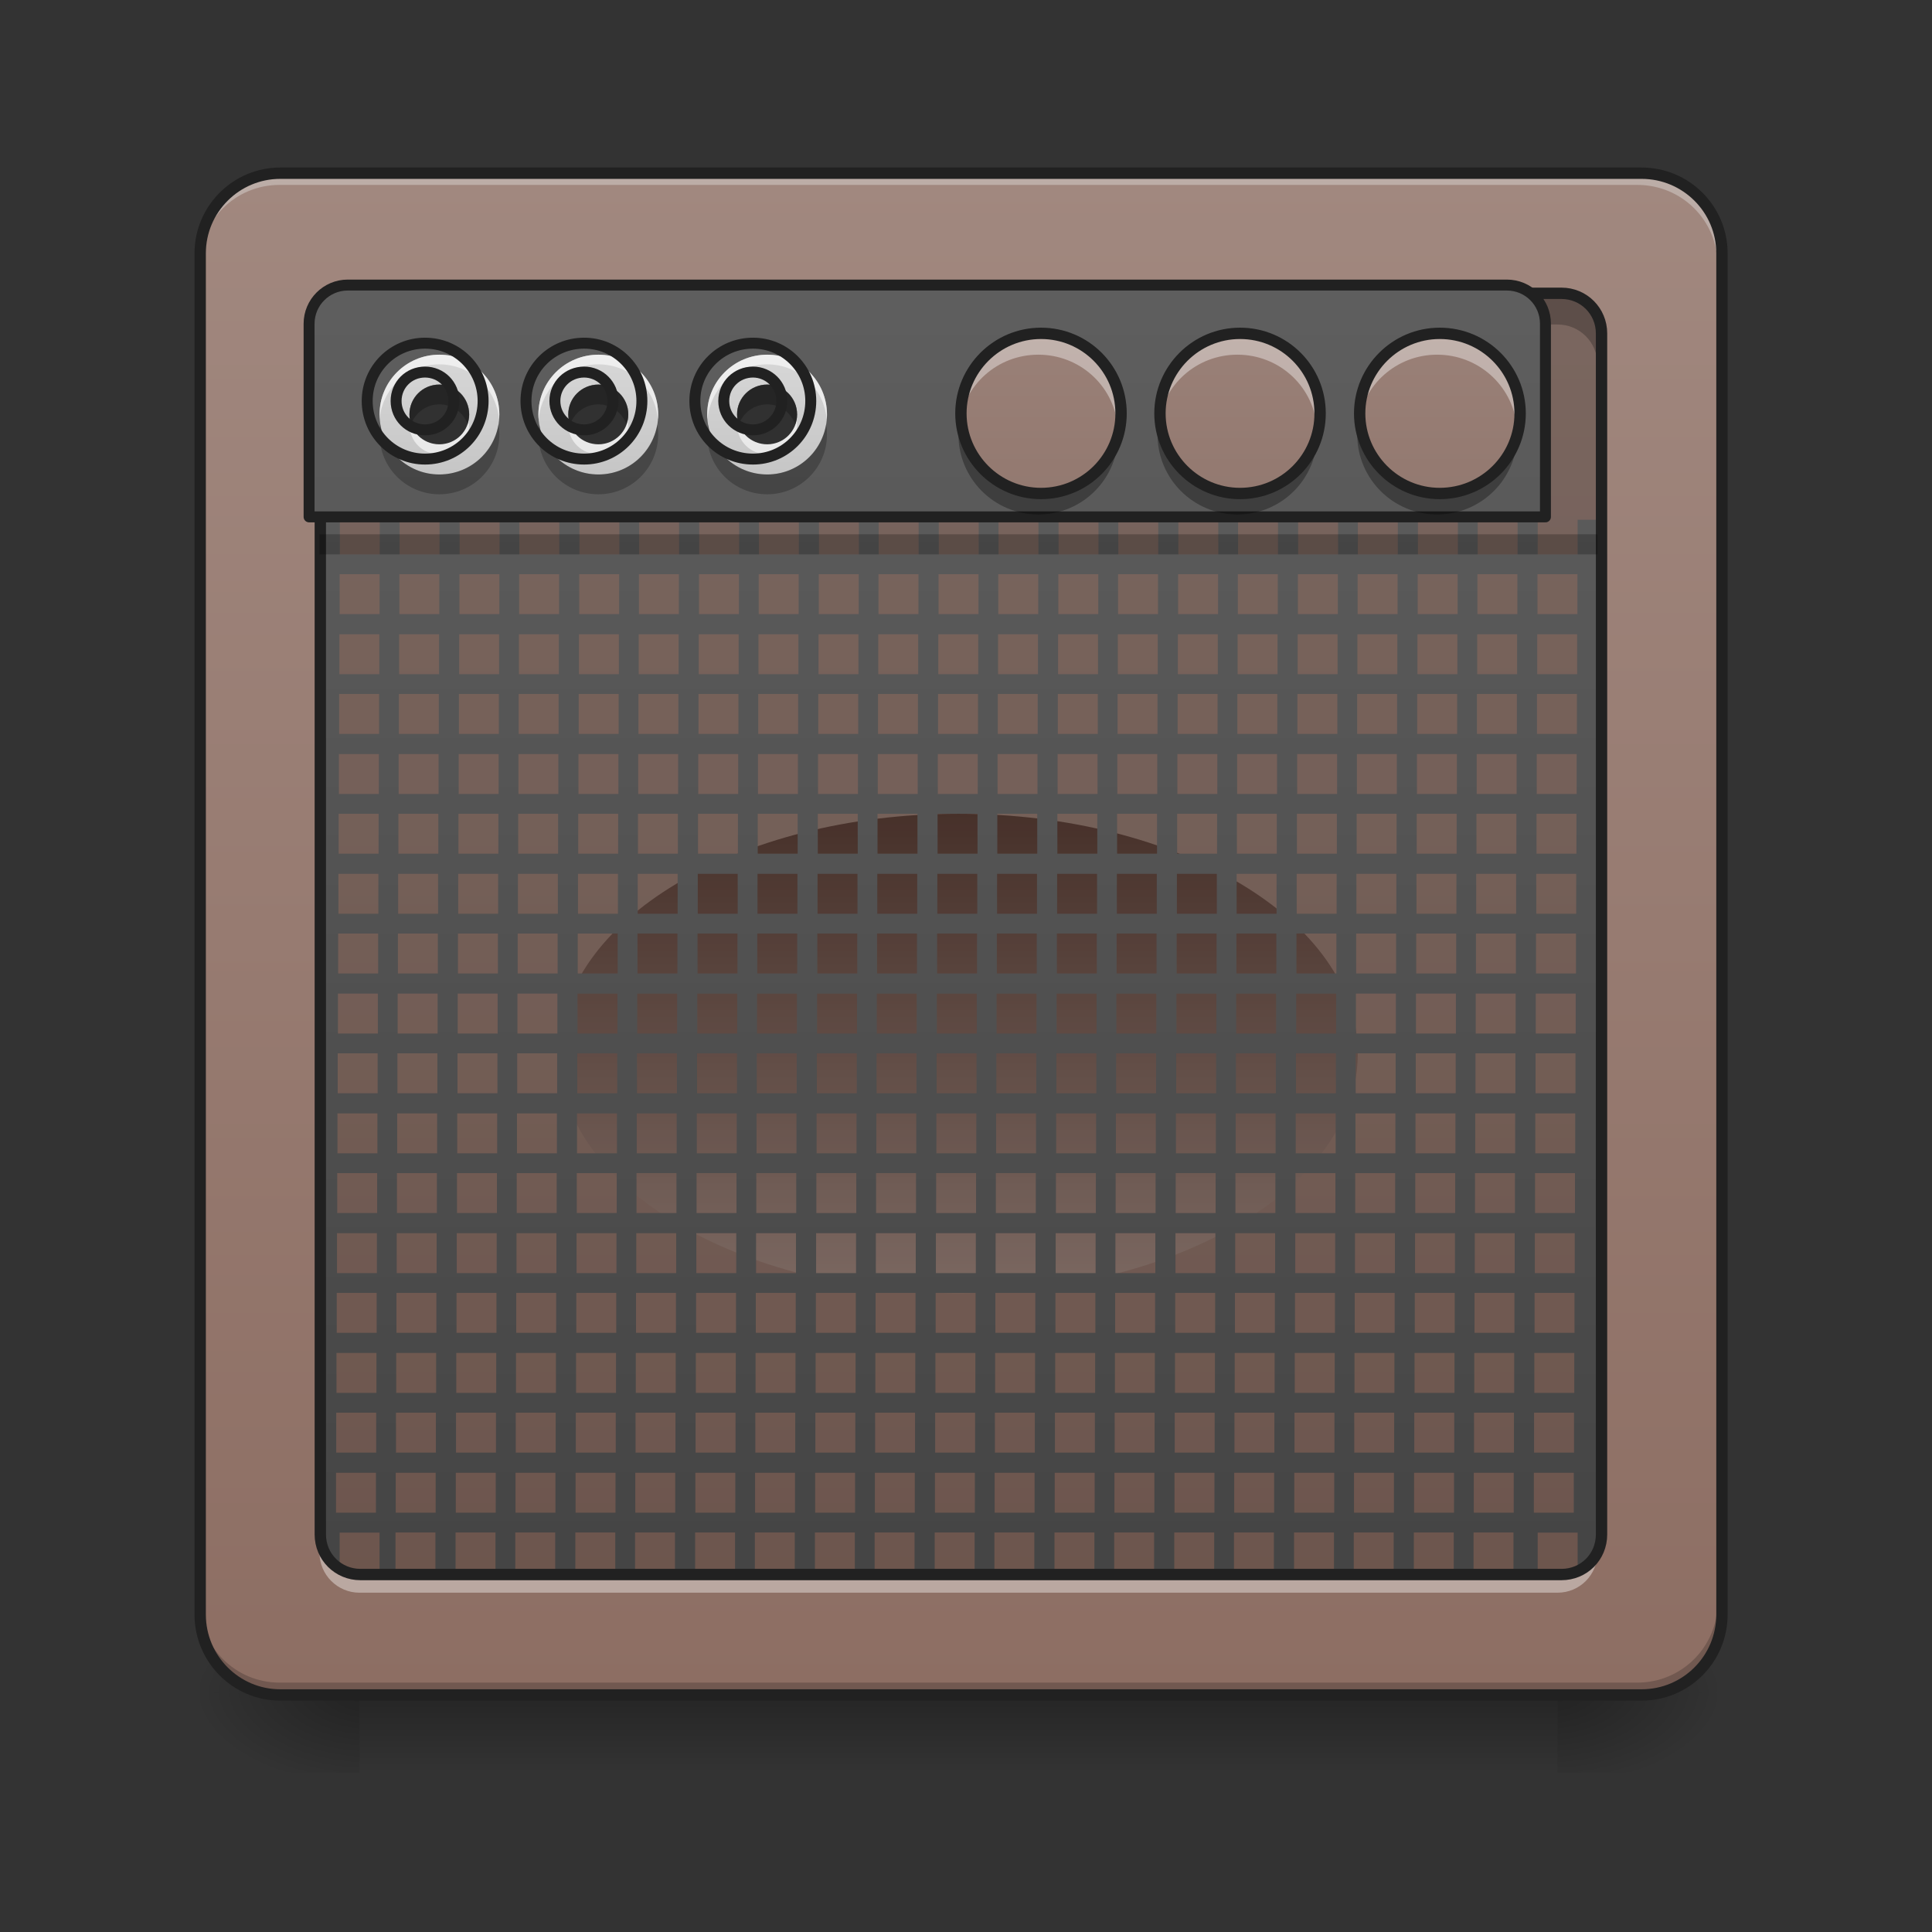 <svg height="24" viewBox="0 0 24 24" width="24" xmlns="http://www.w3.org/2000/svg" xmlns:xlink="http://www.w3.org/1999/xlink"><rect x="0" y="0" width="24" height="24" fill="#333333" stroke="none"/><linearGradient id="a" gradientUnits="userSpaceOnUse" x1="11.907" x2="11.907" y1="21.025" y2="22.018"><stop offset="0" stop-opacity=".275"/><stop offset="1" stop-opacity="0"/></linearGradient><linearGradient id="b"><stop offset="0" stop-opacity=".314"/><stop offset=".222" stop-opacity=".275"/><stop offset="1" stop-opacity="0"/></linearGradient><radialGradient id="c" cx="450.909" cy="189.579" gradientTransform="matrix(0 -.059 -.105 -0 39.098 47.696)" gradientUnits="userSpaceOnUse" r="21.167" xlink:href="#b"/><radialGradient id="d" cx="450.909" cy="189.579" gradientTransform="matrix(-0 .059 .105 0 -15.283 -5.646)" gradientUnits="userSpaceOnUse" r="21.167" xlink:href="#b"/><radialGradient id="e" cx="450.909" cy="189.579" gradientTransform="matrix(-0 -.059 .105 -0 -15.283 47.696)" gradientUnits="userSpaceOnUse" r="21.167" xlink:href="#b"/><radialGradient id="f" cx="450.909" cy="189.579" gradientTransform="matrix(0 .059 -.105 0 39.098 -5.646)" gradientUnits="userSpaceOnUse" r="21.167" xlink:href="#b"/><linearGradient id="g" gradientUnits="userSpaceOnUse" x1="7.938" x2="7.938" y1="21.025" y2="2.172"><stop offset="0" stop-color="#8d6e63"/><stop offset="1" stop-color="#a1887f"/></linearGradient><linearGradient id="h"><stop offset="0" stop-color="#5d4037"/><stop offset="1" stop-color="#a1887f"/></linearGradient><linearGradient id="i" gradientUnits="userSpaceOnUse" x1="11.907" x2="11.907" xlink:href="#h" y1="10.11" y2="16.064"/><linearGradient id="j"><stop offset="0" stop-color="#424242"/><stop offset="1" stop-color="#616161"/></linearGradient><linearGradient id="k" gradientUnits="userSpaceOnUse" x1="11.907" x2="11.907" xlink:href="#j" y1="21.025" y2="2.172"/><linearGradient id="l" gradientUnits="userSpaceOnUse" x1="960" x2="960" xlink:href="#j" y1="1695.118" y2="175.118"/><linearGradient id="m"><stop offset="0" stop-color="#bdbdbd"/><stop offset="1" stop-color="#e0e0e0"/></linearGradient><linearGradient id="n" gradientUnits="userSpaceOnUse" x1="5.458" x2="5.458" xlink:href="#m" y1="6.637" y2="3.661"/><linearGradient id="o" gradientUnits="userSpaceOnUse" x1="7.432" x2="7.432" xlink:href="#m" y1="6.637" y2="3.661"/><linearGradient id="p" gradientUnits="userSpaceOnUse" x1="9.53" x2="9.53" xlink:href="#m" y1="6.637" y2="3.661"/><linearGradient id="q" gradientUnits="userSpaceOnUse" x1="13.396" x2="13.396" xlink:href="#h" y1="21.025" y2="2.172"/><linearGradient id="r" gradientUnits="userSpaceOnUse" x1="15.869" x2="15.869" xlink:href="#h" y1="21.025" y2="2.172"/><linearGradient id="s" gradientUnits="userSpaceOnUse" x1="18.35" x2="18.35" xlink:href="#h" y1="21.025" y2="2.172"/><path d="m4.465 20.953h14.883v1.102h-14.883zm0 0" fill="url(#a)"/><path d="m19.348 21.027h1.988v-.996h-1.988zm0 0" fill="url(#c)"/><path d="m4.465 21.027h-1.984v.992h1.984zm0 0" fill="url(#d)"/><path d="m4.465 21.027h-1.984v-.996h1.984zm0 0" fill="url(#e)"/><path d="m19.348 21.027h1.988v.992h-1.988zm0 0" fill="url(#f)"/><path d="m3.473 2.172h16.867c.551 0 .996.445.996.992v16.867c0 .551-.445.996-.996.996h-16.867c-.547 0-.992-.445-.992-.996v-16.867c0-.547.445-.992.992-.992zm0 0" fill="url(#g)"/><path d="m3.473 2.172c-.551 0-.992.441-.992.992v.125c0-.551.441-.992.992-.992h16.867c.551 0 .996.441.996.992v-.125c0-.551-.445-.992-.996-.992zm0 0" fill="#e6e6e6" fill-opacity=".392"/><path d="m3.473 21.027c-.551 0-.992-.445-.992-.996v-.121c0 .547.441.992.992.992h16.867c.551 0 .996-.445.996-.992v.121c0 .551-.445.996-.996.996zm0 0" fill-opacity=".196"/><path d="m74.076-168.671h359.799c11.749 0 21.248 9.499 21.248 21.165v359.799c0 11.749-9.499 21.248-21.248 21.248h-359.799c-11.666 0-21.165-9.499-21.165-21.248v-359.799c0-11.666 9.499-21.165 21.165-21.165zm0 0" fill="none" stroke="#212121" stroke-linecap="round" stroke-width="3" transform="matrix(.047 0 0 .047 0 10.079)"/><path d="m11.906 10.109c2.742 0 4.961 1.332 4.961 2.977 0 1.645-2.219 2.977-4.961 2.977-2.738 0-4.961-1.332-4.961-2.977 0-1.645 2.223-2.977 4.961-2.977zm0 0" fill="url(#i)"/><path d="m4.465 3.66h14.883c.277 0 .496.223.496.496v14.883c0 .277-.219.496-.496.496h-14.883c-.273 0-.496-.219-.496-.496v-14.883c0-.273.223-.496.496-.496zm0 0" fill-opacity=".235"/><path d="m3.969 19.039v.25c0 .273.223.496.496.496h14.883c.277 0 .496-.223.496-.496v-.25c0 .277-.219.496-.496.496h-14.883c-.273 0-.496-.219-.496-.496zm0 0" fill="#fff" fill-opacity=".392"/><path d="m3.969 4.527v-.371c0-.273.223-.496.496-.496h14.883c.277 0 .496.223.496.496v.371c0-.273-.219-.496-.496-.496h-14.883c-.273 0-.496.223-.496.496zm0 0" fill-opacity=".235"/><path d="m4 6.457c-.012 0-.02 0-.031 0v12.582c0 .188.102.348.25.434v-.434h.496v.496h-.25 14.883.004-.25v-.496h.496v.434c.148-.086.246-.246.246-.434v-12.582c-.008 0-.02 0-.027 0h-.219v.43h-.496v-.43h-.25v.43h-.496v-.43h-.246v.43h-.496v-.43h-.25v.43h-.496v-.43h-.246v.43h-.496v-.43h-.25v.43h-.496v-.43h-.246v.43h-.496v-.43h-.25v.43h-.496v-.43h-.246v.43h-.496v-.43h-.25v.43h-.496v-.43h-.246v.43h-.496v-.43h-.25v.43h-.496v-.43h-.246v.43h-.496v-.43h-.25v.43h-.496v-.43h-.246v.43h-.496v-.43h-.25v.43h-.496v-.43h-.246v.43h-.496v-.43h-.25v.43h-.496v-.43h-.246v.43h-.496v-.43h-.25v.43h-.496v-.43h-.246v.43h-.496v-.43zm.219.676h.496v.496h-.496zm.742 0h.496v.496h-.496zm.746 0h.496v.496h-.496zm.742 0h.496v.496h-.496zm.746 0h.496v.496h-.496zm.742 0h.496v.496h-.496zm.746 0h.496v.496h-.496zm.742 0h.496v.496h-.496zm.746 0h.496v.496h-.496zm.742 0h.496v.496h-.496zm.746 0h.496v.496h-.496zm.742 0h.496v.496h-.496zm.746 0h.496v.496h-.496zm.742 0h.496v.496h-.496zm.746 0h.496v.496h-.496zm.742 0h.496v.496h-.496zm.746 0h.496v.496h-.496zm.742 0h.496v.496h-.496zm.746 0h.496v.496h-.496zm.742 0h.496v.496h-.496zm.746 0h.496v.496h-.496zm-14.883.746h.496v.496h-.496zm.742 0h.496v.496h-.496zm.746 0h.496v.496h-.496zm.742 0h.496v.496h-.496zm.746 0h.496v.496h-.496zm.742 0h.496v.496h-.496zm.746 0h.496v.496h-.496zm.742 0h.496v.496h-.496zm.746 0h.496v.496h-.496zm.742 0h.496v.496h-.496zm.746 0h.496v.496h-.496zm.742 0h.496v.496h-.496zm.746 0h.496v.496h-.496zm.742 0h.496v.496h-.496zm.746 0h.496v.496h-.496zm.742 0h.496v.496h-.496zm.746 0h.496v.496h-.496zm.742 0h.496v.496h-.496zm.746 0h.496v.496h-.496zm.742 0h.496v.496h-.496zm.746 0h.496v.496h-.496zm-14.883.742h.496v.496h-.496zm.742 0h.496v.496h-.496zm.746 0h.496v.496h-.496zm.742 0h.496v.496h-.496zm.746 0h.496v.496h-.496zm.742 0h.496v.496h-.496zm.746 0h.496v.496h-.496zm.742 0h.496v.496h-.496zm.746 0h.496v.496h-.496zm.742 0h.496v.496h-.496zm.746 0h.496v.496h-.496zm.742 0h.496v.496h-.496zm.746 0h.496v.496h-.496zm.742 0h.496v.496h-.496zm.746 0h.496v.496h-.496zm.742 0h.496v.496h-.496zm.746 0h.496v.496h-.496zm.742 0h.496v.496h-.496zm.746 0h.496v.496h-.496zm.742 0h.496v.496h-.496zm.746 0h.496v.496h-.496zm-14.883.746h.496v.496h-.496zm.742 0h.496v.496h-.496zm.746 0h.496v.496h-.496zm.742 0h.496v.496h-.496zm.746 0h.496v.496h-.496zm.742 0h.496v.496h-.496zm.746 0h.496v.496h-.496zm.742 0h.496v.496h-.496zm.746 0h.496v.496h-.496zm.742 0h.496v.496h-.496zm.746 0h.496v.496h-.496zm.742 0h.496v.496h-.496zm.746 0h.496v.496h-.496zm.742 0h.496v.496h-.496zm.746 0h.496v.496h-.496zm.742 0h.496v.496h-.496zm.746 0h.496v.496h-.496zm.742 0h.496v.496h-.496zm.746 0h.496v.496h-.496zm.742 0h.496v.496h-.496zm.746 0h.496v.496h-.496zm-14.883.742h.496v.496h-.496zm.742 0h.496v.496h-.496zm.746 0h.496v.496h-.496zm.742 0h.496v.496h-.496zm.746 0h.496v.496h-.496zm.742 0h.496v.496h-.496zm.746 0h.496v.496h-.496zm.742 0h.496v.496h-.496zm.746 0h.496v.496h-.496zm.742 0h.496v.496h-.496zm.746 0h.496v.496h-.496zm.742 0h.496v.496h-.496zm.746 0h.496v.496h-.496zm.742 0h.496v.496h-.496zm.746 0h.496v.496h-.496zm.742 0h.496v.496h-.496zm.746 0h.496v.496h-.496zm.742 0h.496v.496h-.496zm.746 0h.496v.496h-.496zm.742 0h.496v.496h-.496zm.746 0h.496v.496h-.496zm-14.883.746h.496v.496h-.496zm.742 0h.496v.496h-.496zm.746 0h.496v.496h-.496zm.742 0h.496v.496h-.496zm.746 0h.496v.496h-.496zm.742 0h.496v.496h-.496zm.746 0h.496v.496h-.496zm.742 0h.496v.496h-.496zm.746 0h.496v.496h-.496zm.742 0h.496v.496h-.496zm.746 0h.496v.496h-.496zm.742 0h.496v.496h-.496zm.746 0h.496v.496h-.496zm.742 0h.496v.496h-.496zm.746 0h.496v.496h-.496zm.742 0h.496v.496h-.496zm.746 0h.496v.496h-.496zm.742 0h.496v.496h-.496zm.746 0h.496v.496h-.496zm.742 0h.496v.496h-.496zm.746 0h.496v.496h-.496zm-14.883.742h.496v.496h-.496zm.742 0h.496v.496h-.496zm.746 0h.496v.496h-.496zm.742 0h.496v.496h-.496zm.746 0h.496v.496h-.496zm.742 0h.496v.496h-.496zm.746 0h.496v.496h-.496zm.742 0h.496v.496h-.496zm.746 0h.496v.496h-.496zm.742 0h.496v.496h-.496zm.746 0h.496v.496h-.496zm.742 0h.496v.496h-.496zm.746 0h.496v.496h-.496zm.742 0h.496v.496h-.496zm.746 0h.496v.496h-.496zm.742 0h.496v.496h-.496zm.746 0h.496v.496h-.496zm.742 0h.496v.496h-.496zm.746 0h.496v.496h-.496zm.742 0h.496v.496h-.496zm.746 0h.496v.496h-.496zm-14.883.746h.496v.496h-.496zm.742 0h.496v.496h-.496zm.746 0h.496v.496h-.496zm.742 0h.496v.496h-.496zm.746 0h.496v.496h-.496zm.742 0h.496v.496h-.496zm.746 0h.496v.496h-.496zm.742 0h.496v.496h-.496zm.746 0h.496v.496h-.496zm.742 0h.496v.496h-.496zm.746 0h.496v.496h-.496zm.742 0h.496v.496h-.496zm.746 0h.496v.496h-.496zm.742 0h.496v.496h-.496zm.746 0h.496v.496h-.496zm.742 0h.496v.496h-.496zm.746 0h.496v.496h-.496zm.742 0h.496v.496h-.496zm.746 0h.496v.496h-.496zm.742 0h.496v.496h-.496zm.746 0h.496v.496h-.496zm-14.883.742h.496v.496h-.496zm.742 0h.496v.496h-.496zm.746 0h.496v.496h-.496zm.742 0h.496v.496h-.496zm.746 0h.496v.496h-.496zm.742 0h.496v.496h-.496zm.746 0h.496v.496h-.496zm.742 0h.496v.496h-.496zm.746 0h.496v.496h-.496zm.742 0h.496v.496h-.496zm.746 0h.496v.496h-.496zm.742 0h.496v.496h-.496zm.746 0h.496v.496h-.496zm.742 0h.496v.496h-.496zm.746 0h.496v.496h-.496zm.742 0h.496v.496h-.496zm.746 0h.496v.496h-.496zm.742 0h.496v.496h-.496zm.746 0h.496v.496h-.496zm.742 0h.496v.496h-.496zm.746 0h.496v.496h-.496zm-14.883.746h.496v.496h-.496zm.742 0h.496v.496h-.496zm.746 0h.496v.496h-.496zm.742 0h.496v.496h-.496zm.746 0h.496v.496h-.496zm.742 0h.496v.496h-.496zm.746 0h.496v.496h-.496zm.742 0h.496v.496h-.496zm.746 0h.496v.496h-.496zm.742 0h.496v.496h-.496zm.746 0h.496v.496h-.496zm.742 0h.496v.496h-.496zm.746 0h.496v.496h-.496zm.742 0h.496v.496h-.496zm.746 0h.496v.496h-.496zm.742 0h.496v.496h-.496zm.746 0h.496v.496h-.496zm.742 0h.496v.496h-.496zm.746 0h.496v.496h-.496zm.742 0h.496v.496h-.496zm.746 0h.496v.496h-.496zm-14.883.742h.496v.496h-.496zm.742 0h.496v.496h-.496zm.746 0h.496v.496h-.496zm.742 0h.496v.496h-.496zm.746 0h.496v.496h-.496zm.742 0h.496v.496h-.496zm.746 0h.496v.496h-.496zm.742 0h.496v.496h-.496zm.746 0h.496v.496h-.496zm.742 0h.496v.496h-.496zm.746 0h.496v.496h-.496zm.742 0h.496v.496h-.496zm.746 0h.496v.496h-.496zm.742 0h.496v.496h-.496zm.746 0h.496v.496h-.496zm.742 0h.496v.496h-.496zm.746 0h.496v.496h-.496zm.742 0h.496v.496h-.496zm.746 0h.496v.496h-.496zm.742 0h.496v.496h-.496zm.746 0h.496v.496h-.496zm-14.883.746h.496v.496h-.496zm.742 0h.496v.496h-.496zm.746 0h.496v.496h-.496zm.742 0h.496v.496h-.496zm.746 0h.496v.496h-.496zm.742 0h.496v.496h-.496zm.746 0h.496v.496h-.496zm.742 0h.496v.496h-.496zm.746 0h.496v.496h-.496zm.742 0h.496v.496h-.496zm.746 0h.496v.496h-.496zm.742 0h.496v.496h-.496zm.746 0h.496v.496h-.496zm.742 0h.496v.496h-.496zm.746 0h.496v.496h-.496zm.742 0h.496v.496h-.496zm.746 0h.496v.496h-.496zm.742 0h.496v.496h-.496zm.746 0h.496v.496h-.496zm.742 0h.496v.496h-.496zm.746 0h.496v.496h-.496zm-14.883.742h.496v.496h-.496zm.742 0h.496v.496h-.496zm.746 0h.496v.496h-.496zm.742 0h.496v.496h-.496zm.746 0h.496v.496h-.496zm.742 0h.496v.496h-.496zm.746 0h.496v.496h-.496zm.742 0h.496v.496h-.496zm.746 0h.496v.496h-.496zm.742 0h.496v.496h-.496zm.746 0h.496v.496h-.496zm.742 0h.496v.496h-.496zm.746 0h.496v.496h-.496zm.742 0h.496v.496h-.496zm.746 0h.496v.496h-.496zm.742 0h.496v.496h-.496zm.746 0h.496v.496h-.496zm.742 0h.496v.496h-.496zm.746 0h.496v.496h-.496zm.742 0h.496v.496h-.496zm.746 0h.496v.496h-.496zm-14.883.746h.496v.496h-.496zm.742 0h.496v.496h-.496zm.746 0h.496v.496h-.496zm.742 0h.496v.496h-.496zm.746 0h.496v.496h-.496zm.742 0h.496v.496h-.496zm.746 0h.496v.496h-.496zm.742 0h.496v.496h-.496zm.746 0h.496v.496h-.496zm.742 0h.496v.496h-.496zm.746 0h.496v.496h-.496zm.742 0h.496v.496h-.496zm.746 0h.496v.496h-.496zm.742 0h.496v.496h-.496zm.746 0h.496v.496h-.496zm.742 0h.496v.496h-.496zm.746 0h.496v.496h-.496zm.742 0h.496v.496h-.496zm.746 0h.496v.496h-.496zm.742 0h.496v.496h-.496zm.746 0h.496v.496h-.496zm-14.883.742h.496v.496h-.496zm.742 0h.496v.496h-.496zm.746 0h.496v.496h-.496zm.742 0h.496v.496h-.496zm.746 0h.496v.496h-.496zm.742 0h.496v.496h-.496zm.746 0h.496v.496h-.496zm.742 0h.496v.496h-.496zm.746 0h.496v.496h-.496zm.742 0h.496v.496h-.496zm.746 0h.496v.496h-.496zm.742 0h.496v.496h-.496zm.746 0h.496v.496h-.496zm.742 0h.496v.496h-.496zm.746 0h.496v.496h-.496zm.742 0h.496v.496h-.496zm.746 0h.496v.496h-.496zm.742 0h.496v.496h-.496zm.746 0h.496v.496h-.496zm.742 0h.496v.496h-.496zm.746 0h.496v.496h-.496zm-14.883.746h.496v.496h-.496zm.742 0h.496v.496h-.496zm.746 0h.496v.496h-.496zm.742 0h.496v.496h-.496zm.746 0h.496v.496h-.496zm.742 0h.496v.496h-.496zm.746 0h.496v.496h-.496zm.742 0h.496v.496h-.496zm.746 0h.496v.496h-.496zm.742 0h.496v.496h-.496zm.746 0h.496v.496h-.496zm.742 0h.496v.496h-.496zm.746 0h.496v.496h-.496zm.742 0h.496v.496h-.496zm.746 0h.496v.496h-.496zm.742 0h.496v.496h-.496zm.746 0h.496v.496h-.496zm.742 0h.496v.496h-.496zm.746 0h.496v.496h-.496zm.742 0h.496v.496h-.496zm.746 0h.496v.496h-.496zm-14.141.742h.496v.496h-.496zm.746 0h.496v.496h-.496zm.742 0h.496v.496h-.496zm.746 0h.496v.496h-.496zm.742 0h.496v.496h-.496zm.746 0h.496v.496h-.496zm.742 0h.496v.496h-.496zm.746 0h.496v.496h-.496zm.742 0h.496v.496h-.496zm.746 0h.496v.496h-.496zm.742 0h.496v.496h-.496zm.746 0h.496v.496h-.496zm.742 0h.496v.496h-.496zm.746 0h.496v.496h-.496zm.742 0h.496v.496h-.496zm.746 0h.496v.496h-.496zm.742 0h.496v.496h-.496zm.746 0h.496v.496h-.496zm.742 0h.496v.496h-.496zm0 0" fill="url(#k)"/><path d="m95.241-136.924h317.47c5.916 0 10.582 4.75 10.582 10.582v317.47c0 5.916-4.666 10.582-10.582 10.582h-317.47c-5.833 0-10.582-4.666-10.582-10.582v-317.47c0-5.833 4.75-10.582 10.582-10.582zm0 0" fill="none" stroke="#212121" stroke-linecap="round" stroke-width="3" transform="matrix(.047 0 0 .047 0 10.079)"/><path d="m359.966 295.09c-22.045 0-39.996 17.951-39.996 39.996v199.981h1279.878v-199.981c0-22.045-17.636-39.996-39.996-39.996zm0 0" fill="url(#l)" stroke="#212121" stroke-linecap="round" stroke-linejoin="round" stroke-width="11.339" transform="scale(.012)"/><path d="m3.969 6.637h15.875v.25h-15.875zm0 0" fill-opacity=".235"/><path d="m5.457 4.406c-.41 0-.742.332-.742.742 0 .414.332.746.742.746.414 0 .746-.332.746-.746 0-.41-.332-.742-.746-.742zm0 .371c.207 0 .371.164.371.371 0 .207-.164.371-.371.371s-.371-.164-.371-.371c0-.207.164-.371.371-.371zm0 0" fill="url(#n)"/><path d="m5.457 4.406c-.41 0-.742.332-.742.742v.062c.031-.383.352-.684.742-.684s.711.301.742.684c0-.02.004-.043.004-.062 0-.41-.332-.742-.746-.742zm-.367.805c-.004.02-.004.039-.004.062 0 .207.164.371.371.371s.371-.164.371-.371c0-.023 0-.043-.004-.062-.027.176-.184.309-.367.309-.184 0-.336-.133-.367-.309zm0 0" fill="#fff" fill-opacity=".588"/><path d="m5.457 4.777c-.207 0-.371.164-.371.371 0 .043.008.086.02.125.051-.145.191-.25.352-.25.164 0 .301.105.352.25.012-.039.02-.082.02-.125 0-.207-.164-.371-.371-.371zm-.734.496c-.004.039-.008.082-.008.125 0 .41.332.742.742.742.414 0 .746-.332.746-.742 0-.043-.004-.086-.012-.125-.059.352-.363.621-.734.621-.371 0-.676-.27-.734-.621zm0 0" fill-opacity=".235"/><path d="m5.457 4.777c.207 0 .371.168.371.371 0 .207-.164.371-.371.371-.203 0-.371-.164-.371-.371 0-.203.168-.371.371-.371zm0 0" fill-opacity=".471"/><path d="m439.958 355.242c-33.068 0-59.837 26.769-59.837 59.837 0 33.383 26.769 60.152 59.837 60.152 33.383 0 60.152-26.769 60.152-60.152 0-33.068-26.769-59.837-60.152-59.837zm0 29.918c16.691 0 29.918 13.227 29.918 29.918s-13.227 29.918-29.918 29.918c-16.691 0-29.918-13.227-29.918-29.918s13.227-29.918 29.918-29.918zm0 0" fill="none" stroke="#212121" stroke-linecap="round" stroke-linejoin="round" stroke-width="11.339" transform="scale(.012)"/><path d="m7.434 4.406c-.414 0-.746.332-.746.742 0 .414.332.746.746.746.41 0 .742-.332.742-.746 0-.41-.332-.742-.742-.742zm0 .371c.203 0 .371.164.371.371 0 .207-.168.371-.371.371-.207 0-.375-.164-.375-.371 0-.207.168-.371.375-.371zm0 0" fill="url(#o)"/><path d="m7.434 4.406c-.414 0-.746.332-.746.742 0 .02 0 .043.004.062.031-.383.348-.684.742-.684.391 0 .707.301.738.684.004-.02.004-.043.004-.062 0-.41-.332-.742-.742-.742zm-.367.805c-.004.02-.008.039-.008.062 0 .207.168.371.375.371.203 0 .371-.164.371-.371 0-.023-.004-.043-.008-.062-.027.176-.18.309-.363.309-.188 0-.34-.133-.367-.309zm0 0" fill="#fff" fill-opacity=".588"/><path d="m7.434 4.777c-.207 0-.375.164-.375.371 0 .043.008.086.023.125.051-.145.188-.25.352-.25.16 0 .297.105.348.25.016-.039.023-.082.023-.125 0-.207-.168-.371-.371-.371zm-.734.496c-.008.039-.012.082-.012.125 0 .41.332.742.746.742.41 0 .742-.332.742-.742 0-.043-.004-.086-.012-.125-.059.352-.363.621-.73.621-.371 0-.676-.27-.734-.621zm0 0" fill-opacity=".235"/><path d="m7.434 4.777c.203 0 .371.168.371.371 0 .207-.168.371-.371.371-.207 0-.375-.164-.375-.371 0-.203.168-.371.375-.371zm0 0" fill-opacity=".471"/><path d="m440.151 355.242c-33.383 0-60.152 26.769-60.152 59.837 0 33.383 26.769 60.152 60.152 60.152 33.068 0 59.837-26.769 59.837-60.152 0-33.068-26.769-59.837-59.837-59.837zm0 29.918c16.376 0 29.918 13.227 29.918 29.918s-13.542 29.918-29.918 29.918c-16.691 0-30.233-13.227-30.233-29.918s13.542-29.918 30.233-29.918zm0 0" fill="none" stroke="#212121" stroke-linecap="round" stroke-linejoin="round" stroke-width="11.339" transform="matrix(.012 0 0 .012 1.974 0)"/><path d="m9.531 4.406c-.414 0-.746.332-.746.742 0 .414.332.746.746.746.41 0 .742-.332.742-.746 0-.41-.332-.742-.742-.742zm0 .371c.203 0 .371.164.371.371 0 .207-.168.371-.371.371-.207 0-.375-.164-.375-.371 0-.207.168-.371.375-.371zm0 0" fill="url(#p)"/><path d="m9.531 4.406c-.414 0-.746.332-.746.742 0 .02 0 .043.004.062.031-.383.348-.684.742-.684.391 0 .707.301.738.684.004-.02.004-.043.004-.062 0-.41-.332-.742-.742-.742zm-.367.805c-.004.02-.008.039-.008.062 0 .207.168.371.375.371.203 0 .371-.164.371-.371 0-.023-.004-.043-.004-.062-.031.176-.184.309-.367.309-.188 0-.34-.133-.367-.309zm0 0" fill="#fff" fill-opacity=".588"/><path d="m9.531 4.777c-.207 0-.375.164-.375.371 0 .043.008.086.023.125.051-.145.188-.25.352-.25.16 0 .297.105.348.25.016-.039.023-.082.023-.125 0-.207-.168-.371-.371-.371zm-.734.496c-.008.039-.012.082-.012.125 0 .41.332.742.746.742.41 0 .742-.332.742-.742 0-.043-.004-.086-.012-.125-.059.352-.363.621-.73.621-.371 0-.676-.27-.734-.621zm0 0" fill-opacity=".235"/><path d="m9.531 4.777c.203 0 .371.168.371.371 0 .207-.168.371-.371.371-.207 0-.375-.164-.375-.371 0-.203.168-.371.375-.371zm0 0" fill-opacity=".471"/><path d="m440.132 355.242c-33.383 0-60.152 26.769-60.152 59.837 0 33.383 26.769 60.152 60.152 60.152 33.068 0 59.837-26.769 59.837-60.152 0-33.068-26.769-59.837-59.837-59.837zm0 29.918c16.376 0 29.918 13.227 29.918 29.918s-13.542 29.918-29.918 29.918c-16.691 0-30.233-13.227-30.233-29.918s13.542-29.918 30.233-29.918zm0 0" fill="none" stroke="#212121" stroke-linecap="round" stroke-linejoin="round" stroke-width="11.339" transform="matrix(.012 0 0 .012 4.072 0)"/><path d="m12.898 4.156c.551 0 .992.445.992.992 0 .547-.441.992-.992.992-.547 0-.992-.445-.992-.992 0-.547.445-.992.992-.992zm0 0" fill="url(#q)"/><path d="m12.898 4.156c-.547 0-.992.441-.992.992 0 .043.004.082.008.125.062-.492.477-.867.984-.867.508 0 .926.375.984.867.008-.043.008-.082.008-.125 0-.551-.441-.992-.992-.992zm0 0" fill="#fff" fill-opacity=".392"/><path d="m12.898 6.391c-.547 0-.992-.445-.992-.992 0-.043.004-.086.008-.125.062.492.477.867.984.867.508 0 .926-.375.984-.867.008.039.008.082.008.125 0 .547-.441.992-.992.992zm0 0" fill-opacity=".314"/><path d="m275.14-126.342c11.749 0 21.165 9.499 21.165 21.165 0 11.666-9.416 21.165-21.165 21.165-11.666 0-21.165-9.499-21.165-21.165 0-11.666 9.499-21.165 21.165-21.165zm0 0" fill="none" stroke="#212121" stroke-linecap="round" stroke-linejoin="round" stroke-width="3" transform="matrix(.047 0 0 .047 0 10.079)"/><path d="m15.371 4.156c.551 0 .992.445.992.992 0 .547-.441.992-.992.992-.547 0-.992-.445-.992-.992 0-.547.445-.992.992-.992zm0 0" fill="url(#r)"/><path d="m15.371 4.156c-.547 0-.992.441-.992.992 0 .043.004.082.008.125.062-.492.477-.867.984-.867.508 0 .926.375.984.867.008-.043.008-.082.008-.125 0-.551-.441-.992-.992-.992zm0 0" fill="#fff" fill-opacity=".392"/><path d="m15.371 6.391c-.547 0-.992-.445-.992-.992 0-.043.004-.086.008-.125.062.492.477.867.984.867.508 0 .926-.375.984-.867.008.039.008.082.008.125 0 .547-.441.992-.992.992zm0 0" fill-opacity=".314"/><path d="m275.131-126.342c11.749 0 21.165 9.499 21.165 21.165 0 11.666-9.416 21.165-21.165 21.165-11.666 0-21.165-9.499-21.165-21.165 0-11.666 9.499-21.165 21.165-21.165zm0 0" fill="none" stroke="#212121" stroke-linecap="round" stroke-linejoin="round" stroke-width="3" transform="matrix(.047 0 0 .047 2.473 10.079)"/><path d="m17.852 4.156c.551 0 .996.445.996.992 0 .547-.445.992-.996.992-.547 0-.992-.445-.992-.992 0-.547.445-.992.992-.992zm0 0" fill="url(#s)"/><path d="m17.852 4.156c-.547 0-.992.441-.992.992 0 .043.004.082.008.125.062-.492.48-.867.984-.867.508 0 .926.375.988.867.004-.043.008-.082.008-.125 0-.551-.445-.992-.996-.992zm0 0" fill="#fff" fill-opacity=".392"/><path d="m17.852 6.391c-.547 0-.992-.445-.992-.992 0-.043.004-.086.008-.125.062.492.48.867.984.867.508 0 .926-.375.988-.867.004.039.008.082.008.125 0 .547-.445.992-.996.992zm0 0" fill-opacity=".314"/><path d="m275.126-126.342c11.749 0 21.248 9.499 21.248 21.165 0 11.666-9.499 21.165-21.248 21.165-11.666 0-21.165-9.499-21.165-21.165 0-11.666 9.499-21.165 21.165-21.165zm0 0" fill="none" stroke="#212121" stroke-linecap="round" stroke-linejoin="round" stroke-width="3" transform="matrix(.047 0 0 .047 4.954 10.079)"/></svg>